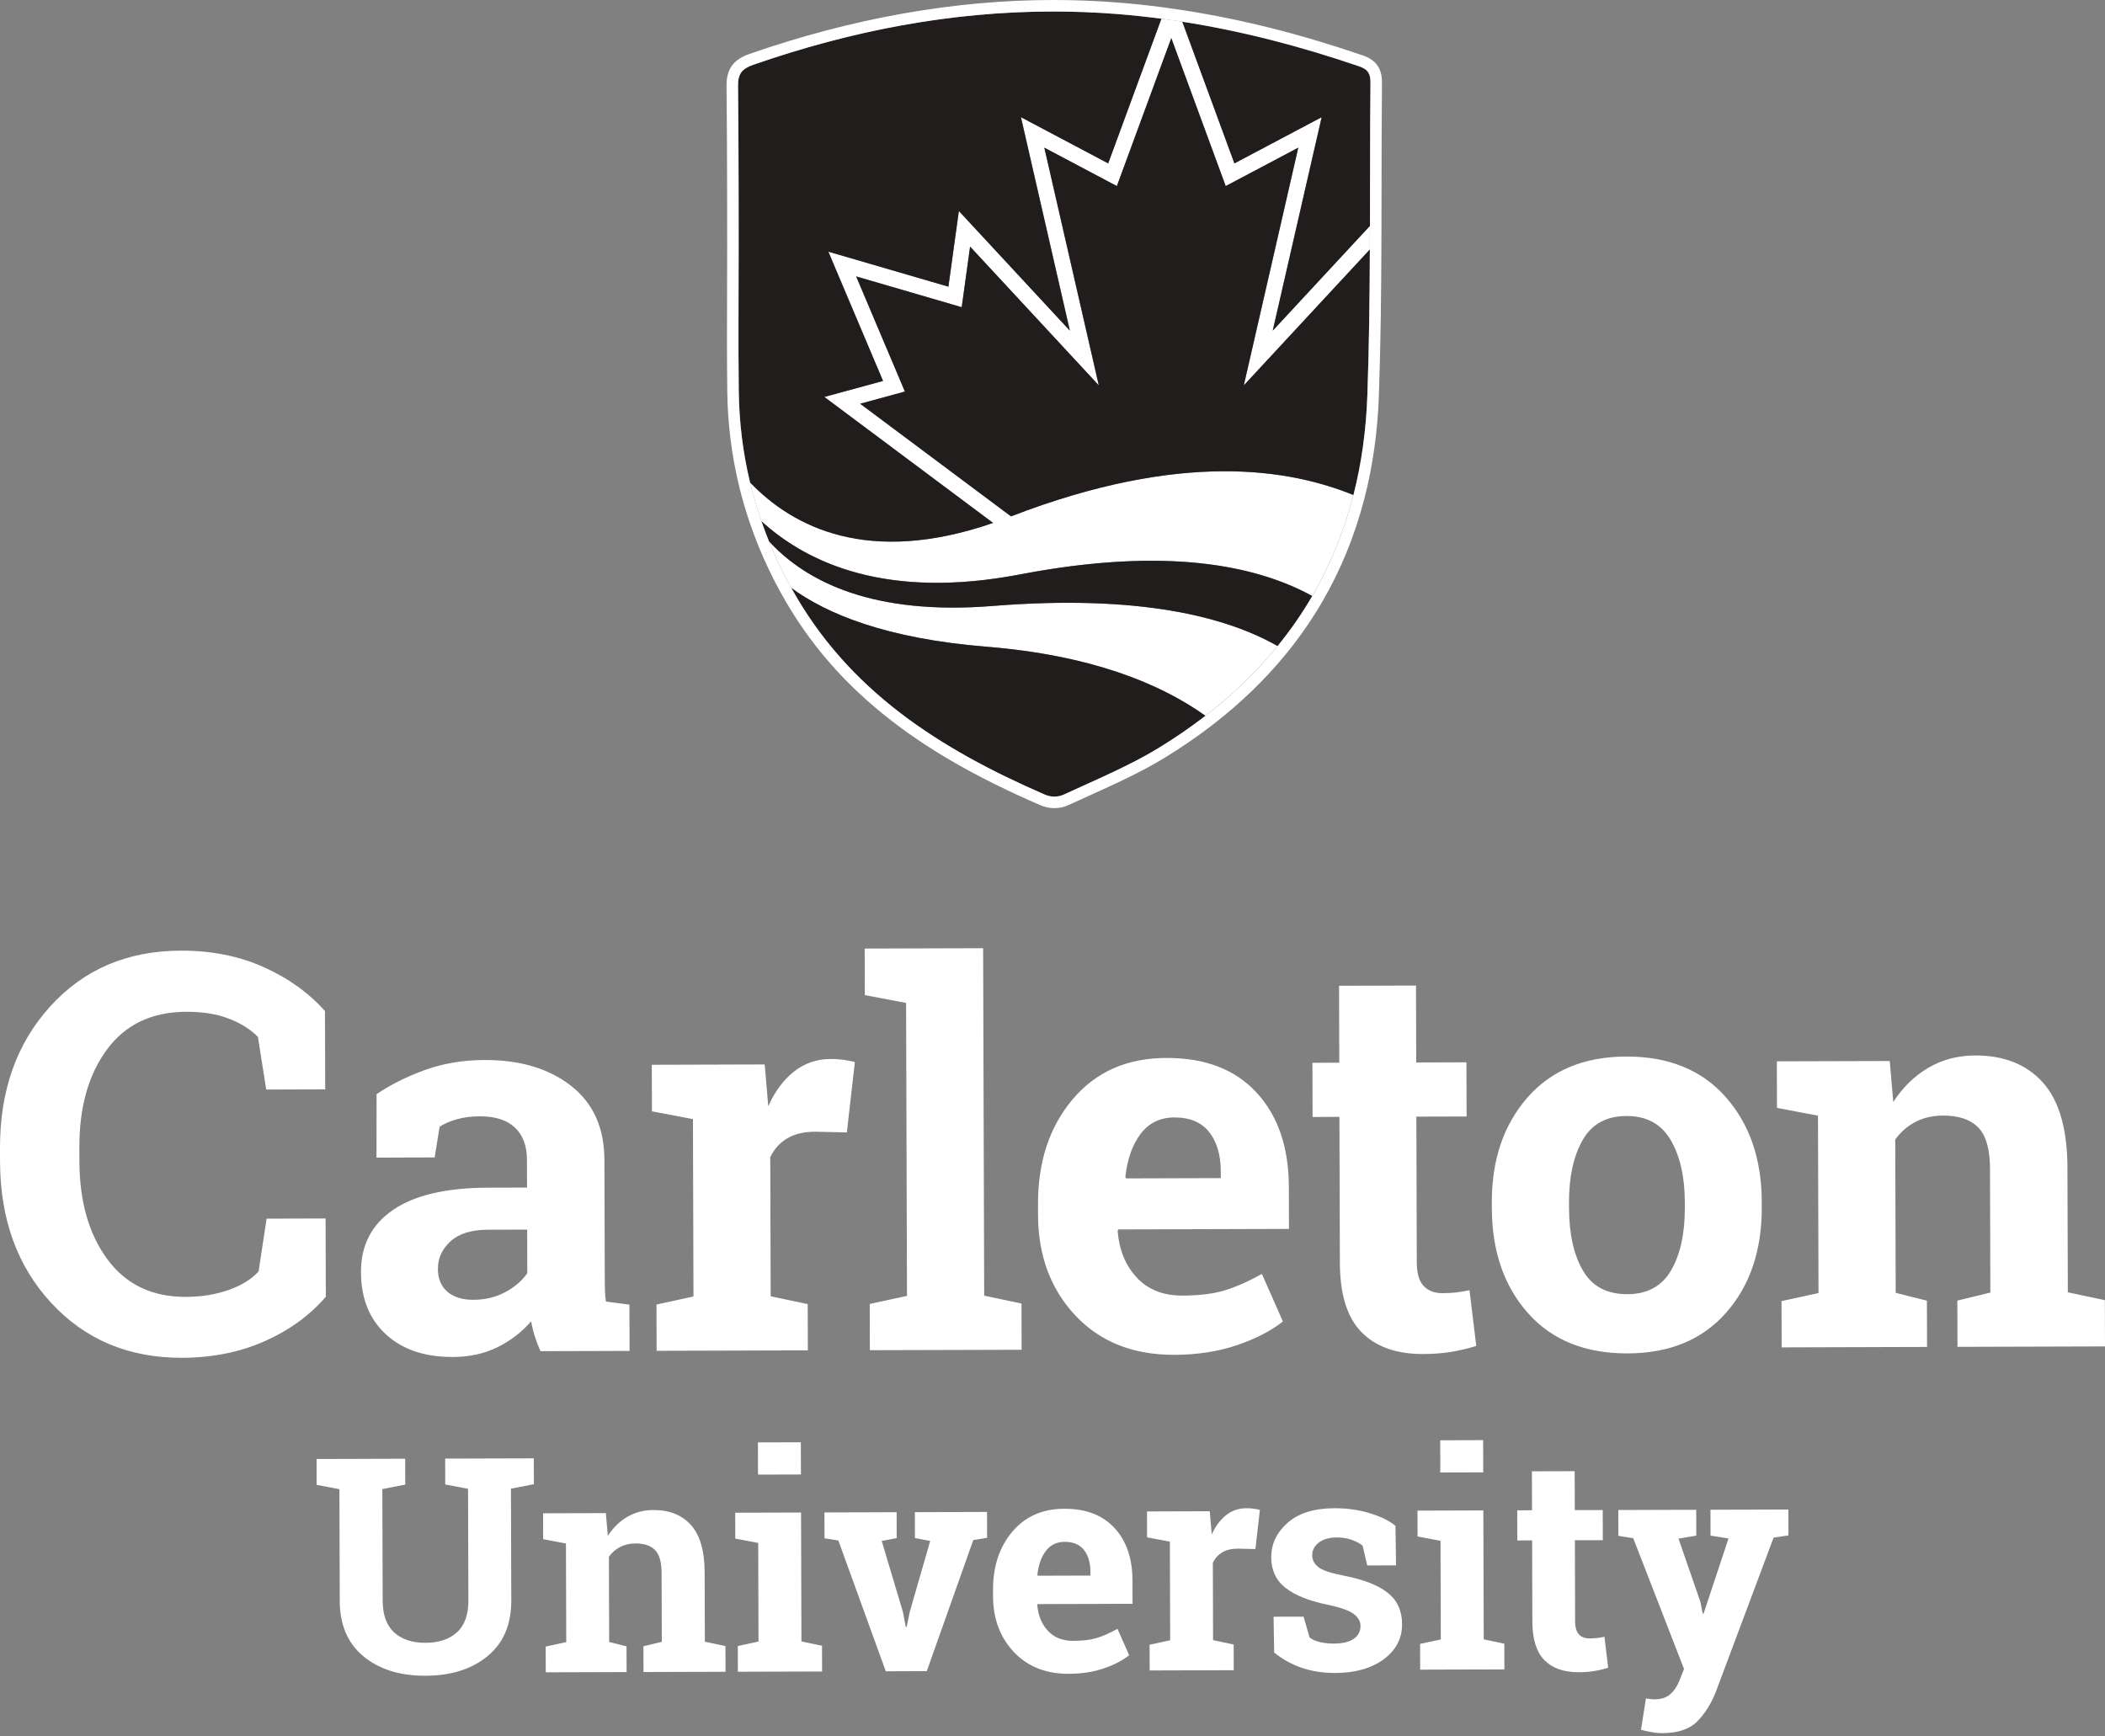<svg width="120" height="99" viewBox="0 0 120 99" fill="none" xmlns="http://www.w3.org/2000/svg">
<rect x="0" y="0" width="120" height="99" fill="#808080" stroke="none"/>
<path d="M18.539 62.109L15.176 62.119L14.703 59.114C14.257 58.672 13.695 58.322 13.018 58.065C12.341 57.809 11.542 57.682 10.623 57.685C8.66 57.691 7.151 58.408 6.097 59.837C5.042 61.266 4.518 63.127 4.525 65.42L4.527 66.211C4.534 68.504 5.066 70.367 6.124 71.799C7.182 73.233 8.672 73.946 10.594 73.94C11.482 73.938 12.295 73.806 13.033 73.546C13.771 73.286 14.341 72.933 14.742 72.487L15.198 69.48L18.561 69.47L18.574 73.932C17.668 74.989 16.511 75.831 15.103 76.461C13.694 77.09 12.117 77.407 10.371 77.413C7.345 77.422 4.862 76.38 2.924 74.289C0.986 72.197 0.012 69.509 0.002 66.224L7.02708e-05 65.465C-0.009 62.19 0.943 59.496 2.859 57.383C4.774 55.269 7.255 54.209 10.303 54.2C12.048 54.194 13.625 54.507 15.032 55.139C16.438 55.77 17.603 56.605 18.526 57.646L18.539 62.109ZM26.989 74.107C27.652 74.105 28.255 73.961 28.796 73.673C29.338 73.384 29.759 73.024 30.059 72.591L30.052 70.104L27.806 70.111C26.872 70.114 26.164 70.335 25.683 70.772C25.202 71.211 24.962 71.737 24.964 72.35C24.966 72.903 25.145 73.334 25.503 73.644C25.86 73.955 26.356 74.109 26.989 74.107ZM30.811 77.035C30.689 76.764 30.583 76.486 30.492 76.2C30.401 75.913 30.329 75.625 30.278 75.333C29.758 75.938 29.123 76.428 28.376 76.802C27.628 77.175 26.773 77.364 25.808 77.367C24.21 77.371 22.94 76.941 21.998 76.074C21.056 75.208 20.583 74.026 20.578 72.529C20.574 71.001 21.183 69.819 22.407 68.981C23.63 68.144 25.428 67.722 27.799 67.714L30.045 67.708L30.04 66.11C30.038 65.326 29.81 64.719 29.356 64.288C28.903 63.858 28.234 63.643 27.35 63.646C26.847 63.648 26.401 63.707 26.009 63.824C25.617 63.94 25.301 64.079 25.061 64.241L24.779 65.99L21.463 66L21.468 62.382C22.27 61.838 23.191 61.378 24.23 61.003C25.268 60.628 26.401 60.439 27.627 60.435C29.646 60.429 31.288 60.919 32.552 61.905C33.816 62.891 34.451 64.299 34.456 66.127L34.476 72.865C34.477 73.116 34.48 73.352 34.486 73.573C34.491 73.794 34.51 74.005 34.541 74.206L35.882 74.383L35.89 77.02L30.811 77.035ZM37.424 74.377L39.533 73.918L39.503 63.805L37.166 63.36L37.158 60.707L43.593 60.688L43.796 63.069C44.176 62.224 44.666 61.565 45.268 61.09C45.869 60.616 46.567 60.378 47.361 60.376C47.592 60.375 47.835 60.392 48.092 60.426C48.348 60.461 48.562 60.503 48.733 60.552L48.277 64.563L46.468 64.523C45.825 64.525 45.293 64.653 44.872 64.905C44.451 65.157 44.13 65.515 43.91 65.978L43.934 73.906L46.045 74.352L46.053 76.989L37.432 77.015L37.424 74.377ZM49.301 56.735L49.293 54.082L56.045 54.062L56.106 73.871L58.233 74.318L58.24 76.955L49.589 76.98L49.581 74.343L51.705 73.884L51.654 57.18L49.301 56.735ZM66.946 63.71C66.132 63.713 65.49 64.026 65.019 64.651C64.549 65.275 64.26 66.094 64.153 67.11L64.198 67.185L69.594 67.169L69.593 66.777C69.59 65.843 69.369 65.097 68.931 64.541C68.492 63.985 67.83 63.708 66.946 63.71ZM66.946 77.244C64.595 77.251 62.713 76.503 61.303 75C59.891 73.497 59.182 71.584 59.175 69.264L59.174 68.661C59.166 66.239 59.826 64.242 61.153 62.671C62.48 61.1 64.263 60.316 66.504 60.319C68.705 60.312 70.415 60.971 71.635 62.294C72.854 63.616 73.468 65.408 73.474 67.669L73.481 70.065L63.745 70.094L63.715 70.184C63.798 71.259 64.16 72.142 64.8 72.834C65.44 73.526 66.308 73.87 67.403 73.866C68.378 73.863 69.187 73.763 69.829 73.565C70.472 73.368 71.174 73.056 71.937 72.632L73.135 75.342C72.463 75.876 71.593 76.326 70.524 76.691C69.455 77.055 68.262 77.24 66.946 77.244ZM80.722 56.19L80.734 60.575L83.597 60.566L83.607 63.656L80.743 63.664L80.767 71.969C80.769 72.602 80.901 73.054 81.163 73.324C81.425 73.595 81.777 73.73 82.219 73.728C82.521 73.727 82.785 73.714 83.011 73.688C83.237 73.662 83.49 73.619 83.771 73.558L84.158 76.737C83.666 76.889 83.179 77.004 82.697 77.081C82.215 77.157 81.692 77.196 81.13 77.198C79.612 77.203 78.443 76.789 77.622 75.957C76.8 75.126 76.387 73.806 76.382 71.997L76.357 63.677L74.826 63.684L74.817 60.595L76.348 60.588L76.336 56.203L80.722 56.19ZM89.446 68.868C89.451 70.355 89.715 71.548 90.241 72.445C90.766 73.343 91.611 73.79 92.777 73.787C93.912 73.783 94.743 73.329 95.267 72.423C95.792 71.517 96.052 70.325 96.048 68.848L96.047 68.531C96.043 67.085 95.773 65.905 95.238 64.992C94.702 64.079 93.862 63.625 92.717 63.628C91.571 63.631 90.738 64.091 90.219 65.007C89.699 65.923 89.441 67.104 89.445 68.551L89.446 68.868ZM85.044 68.564C85.037 66.133 85.712 64.139 87.069 62.582C88.426 61.026 90.305 60.244 92.707 60.237C95.118 60.23 97.007 60.998 98.373 62.541C99.739 64.085 100.426 66.077 100.433 68.519L100.434 68.835C100.441 71.287 99.766 73.286 98.409 74.833C97.052 76.379 95.178 77.156 92.787 77.163C90.365 77.17 88.471 76.404 87.105 74.866C85.739 73.327 85.052 71.333 85.045 68.881L85.044 68.564ZM101.559 74.181L103.668 73.722L103.638 63.609L101.3 63.164L101.292 60.511L107.728 60.492L107.931 62.828C108.471 61.992 109.137 61.342 109.93 60.878C110.722 60.413 111.61 60.179 112.596 60.176C114.243 60.171 115.531 60.685 116.458 61.717C117.386 62.749 117.853 64.371 117.859 66.582L117.881 73.68L119.992 74.126L120 76.764L111.59 76.789L111.582 74.152L113.464 73.694L113.444 66.61C113.44 65.515 113.217 64.739 112.773 64.283C112.33 63.827 111.661 63.6 110.767 63.603C110.184 63.605 109.662 63.724 109.2 63.962C108.739 64.2 108.353 64.535 108.043 64.968L108.068 73.709L109.848 74.157L109.856 76.794L101.567 76.819L101.559 74.181ZM23.099 83.167L23.103 84.642L21.796 84.898L21.815 91.266C21.817 92.071 22.036 92.672 22.47 93.07C22.904 93.468 23.498 93.666 24.252 93.663C25.018 93.661 25.617 93.462 26.052 93.063C26.487 92.666 26.703 92.061 26.701 91.251L26.682 84.883L25.382 84.635L25.378 83.16L30.43 83.146L30.435 84.62L29.128 84.876L29.147 91.244C29.151 92.613 28.703 93.671 27.803 94.416C26.903 95.162 25.721 95.536 24.258 95.541C22.8 95.546 21.622 95.177 20.723 94.437C19.824 93.697 19.372 92.642 19.368 91.273L19.349 84.905L18.05 84.657L18.046 83.182L19.344 83.179L21.791 83.171L23.099 83.167ZM31.108 93.878L32.28 93.623L32.263 88.001L30.964 87.753L30.959 86.278L34.538 86.268L34.65 87.566C34.95 87.102 35.321 86.74 35.761 86.482C36.202 86.223 36.696 86.094 37.244 86.092C38.16 86.089 38.876 86.375 39.391 86.948C39.907 87.522 40.167 88.424 40.17 89.653L40.182 93.6L41.356 93.848L41.36 95.314L36.684 95.328L36.68 93.861L37.727 93.607L37.715 89.669C37.713 89.06 37.589 88.629 37.343 88.375C37.096 88.122 36.724 87.996 36.227 87.997C35.903 87.998 35.612 88.065 35.356 88.197C35.099 88.329 34.885 88.515 34.712 88.756L34.727 93.616L35.716 93.864L35.721 95.331L31.112 95.345L31.108 93.878ZM45.659 84.065L43.212 84.072L43.207 82.236L45.654 82.229L45.659 84.065ZM42.06 93.846L43.24 93.591L43.224 87.969L41.916 87.721L41.912 86.246L45.666 86.235L45.687 93.584L46.861 93.831L46.866 95.298L42.064 95.312L42.06 93.846ZM51.118 87.692L50.264 87.854L51.474 91.906L51.636 92.76H51.686L51.86 91.905L53.029 87.855L52.157 87.689L52.153 86.214L56.267 86.202L56.272 87.677L55.484 87.805L52.833 95.279L50.495 95.286L47.792 87.828L47.004 87.705L46.999 86.23L51.114 86.217L51.118 87.692ZM60.69 87.906C60.237 87.907 59.88 88.082 59.619 88.428C59.357 88.776 59.197 89.231 59.137 89.796L59.162 89.838L62.162 89.829L62.161 89.611C62.16 89.091 62.037 88.677 61.793 88.368C61.549 88.058 61.181 87.905 60.69 87.906ZM60.93 95.43C59.623 95.434 58.577 95.018 57.792 94.182C57.008 93.347 56.613 92.284 56.61 90.993L56.609 90.658C56.605 89.312 56.971 88.202 57.709 87.328C58.447 86.455 59.438 86.018 60.684 86.021C61.908 86.017 62.858 86.383 63.537 87.118C64.215 87.853 64.556 88.85 64.559 90.107L64.563 91.439L59.15 91.455L59.133 91.505C59.18 92.103 59.381 92.594 59.737 92.978C60.093 93.363 60.575 93.554 61.184 93.552C61.726 93.55 62.176 93.495 62.533 93.385C62.89 93.275 63.281 93.102 63.704 92.866L64.371 94.372C63.997 94.67 63.514 94.919 62.919 95.123C62.325 95.326 61.662 95.428 60.93 95.43ZM65.535 93.773L66.708 93.518L66.691 87.895L65.391 87.648L65.387 86.173L68.965 86.162L69.078 87.486C69.289 87.016 69.562 86.649 69.896 86.385C70.231 86.122 70.618 85.99 71.06 85.989C71.188 85.988 71.324 85.998 71.466 86.017C71.609 86.036 71.727 86.059 71.822 86.087L71.569 88.317L70.564 88.294C70.206 88.295 69.91 88.366 69.676 88.507C69.442 88.647 69.263 88.846 69.141 89.103L69.154 93.511L70.328 93.759L70.333 95.225L65.54 95.239L65.535 93.773ZM79.584 89.247L77.942 89.252L77.679 88.122C77.511 87.988 77.3 87.877 77.045 87.788C76.791 87.699 76.51 87.656 76.203 87.656C75.772 87.658 75.432 87.755 75.181 87.948C74.93 88.142 74.805 88.385 74.806 88.675C74.807 88.949 74.928 89.176 75.169 89.356C75.409 89.538 75.89 89.697 76.611 89.834C77.735 90.054 78.568 90.38 79.111 90.811C79.654 91.243 79.927 91.838 79.929 92.598C79.932 93.414 79.583 94.081 78.884 94.599C78.184 95.118 77.262 95.379 76.117 95.383C75.418 95.385 74.777 95.285 74.192 95.083C73.608 94.88 73.089 94.59 72.635 94.212L72.604 92.175L74.314 92.171L74.653 93.351C74.798 93.474 74.997 93.564 75.248 93.622C75.5 93.679 75.762 93.708 76.036 93.707C76.533 93.706 76.912 93.616 77.171 93.436C77.43 93.256 77.559 93.013 77.558 92.706C77.558 92.438 77.425 92.206 77.162 92.011C76.899 91.817 76.415 91.645 75.711 91.496C74.644 91.281 73.837 90.961 73.291 90.535C72.745 90.109 72.471 89.528 72.469 88.79C72.466 88.031 72.777 87.375 73.401 86.823C74.025 86.271 74.916 85.993 76.072 85.99C76.776 85.987 77.442 86.08 78.071 86.268C78.701 86.457 79.194 86.698 79.552 86.993L79.584 89.247ZM84.555 83.945L82.108 83.952L82.102 82.117L84.549 82.109L84.555 83.945ZM80.955 93.726L82.136 93.471L82.119 87.849L80.811 87.601L80.807 86.126L84.561 86.115L84.583 93.464L85.757 93.712L85.761 95.179L80.96 95.193L80.955 93.726ZM89.768 83.878L89.775 86.098L91.367 86.094L91.372 87.812L89.779 87.816L89.793 92.433C89.794 92.785 89.868 93.037 90.013 93.187C90.159 93.338 90.355 93.412 90.601 93.412C90.768 93.411 90.915 93.403 91.04 93.389C91.166 93.375 91.307 93.351 91.464 93.317L91.678 95.085C91.405 95.169 91.134 95.233 90.866 95.275C90.598 95.318 90.308 95.34 89.995 95.341C89.151 95.343 88.501 95.113 88.044 94.651C87.588 94.189 87.358 93.454 87.355 92.449L87.341 87.823L86.497 87.828L86.492 86.11L87.336 86.106L87.329 83.885L89.768 83.878ZM101.954 87.538L101.108 87.666L97.799 96.499C97.539 97.153 97.19 97.702 96.753 98.145C96.316 98.587 95.656 98.81 94.773 98.813C94.566 98.814 94.372 98.797 94.19 98.764C94.009 98.731 93.795 98.684 93.549 98.624L93.829 96.837C93.907 96.849 93.988 96.859 94.072 96.871C94.156 96.881 94.228 96.887 94.29 96.887C94.697 96.886 95.01 96.785 95.227 96.587C95.445 96.388 95.611 96.139 95.728 95.844L96.002 95.156L93.106 87.698L92.259 87.566L92.255 86.091L96.696 86.078L96.7 87.553L95.687 87.724L96.938 91.34L97.066 91.993L97.116 92.001L98.536 87.715L97.513 87.551L97.509 86.076L101.95 86.063L101.954 87.538ZM78.09 14.224L70.905 21.973L74.011 8.419L69.874 10.609L66.772 2.172L63.67 10.609L59.534 8.419L62.64 21.973L55.302 14.059L54.825 17.515L48.808 15.76L51.585 22.323L49.036 23.019L57.635 29.44C67.418 25.666 73.555 26.762 77.151 28.22C76.622 30.287 75.839 32.208 74.805 33.982C74.516 33.823 74.212 33.669 73.89 33.523C72.641 32.956 71.139 32.497 69.332 32.229C68.638 32.126 67.896 32.052 67.108 32.011C66.889 31.999 66.665 31.99 66.438 31.984C66.006 31.971 65.56 31.969 65.099 31.977C63.068 32.012 60.765 32.248 58.148 32.75C58.049 32.769 57.953 32.785 57.855 32.802C57.38 32.889 56.916 32.961 56.465 33.02C49.894 33.879 45.839 31.934 43.407 29.715C43.154 28.988 42.937 28.25 42.758 27.503C45.196 30.047 49.492 32.276 56.613 29.814L46.993 22.631L50.339 21.719L47.221 14.348L54.066 16.344L54.662 12.029L60.99 18.853L58.201 6.682L63.175 9.315L66.207 1.068C66.606 1.12 67.004 1.177 67.401 1.239L70.37 9.315L75.344 6.682L72.555 18.853L78.095 12.879L78.09 14.224Z" fill="white"/>
<path d="M56.589 34.548C49.812 35.09 45.992 33.2 43.837 30.859C44.186 31.718 44.586 32.563 45.039 33.392C45.062 33.436 45.087 33.478 45.111 33.521C47.13 35.003 50.52 36.409 56.216 36.87C62.196 37.354 66.13 38.964 68.717 40.809C70.282 39.601 71.653 38.275 72.829 36.832C69.901 35.163 64.95 33.88 56.589 34.548Z" fill="white"/>
<path d="M45.111 33.521C48.346 39.37 53.543 42.683 59.55 45.296C59.907 45.451 60.295 45.459 60.649 45.296C62.411 44.48 64.367 43.666 66.018 42.661C66.973 42.078 67.873 41.46 68.717 40.809C66.13 38.964 62.196 37.354 56.216 36.87C50.52 36.409 47.13 35.003 45.111 33.521ZM58.148 32.75C50.577 34.202 46.041 32.12 43.408 29.717C43.541 30.101 43.683 30.482 43.837 30.859C45.992 33.2 49.812 35.09 56.589 34.548C64.95 33.88 69.901 35.163 72.829 36.832C73.566 35.927 74.226 34.977 74.807 33.98C71.601 32.22 66.435 31.16 58.148 32.75ZM75.344 6.682L72.555 18.853L78.095 12.879C78.102 10.164 78.098 7.449 78.124 4.735C78.13 4.241 78.013 3.965 77.493 3.788C74.191 2.655 70.831 1.775 67.401 1.239L70.37 9.315L75.344 6.682Z" fill="#211D1D"/>
<path d="M56.613 29.814L46.993 22.631L50.339 21.719L47.221 14.348L54.066 16.344L54.662 12.029L60.99 18.853L58.201 6.682L63.175 9.315L66.207 1.068C65.375 0.958 64.538 0.868 63.696 0.801C56.572 0.237 49.67 1.355 42.941 3.695C42.29 3.923 42.066 4.213 42.074 4.904C42.113 7.957 42.111 14.068 42.111 14.068C42.111 16.821 42.082 19.574 42.117 22.326C42.139 24.101 42.356 25.827 42.759 27.505C45.196 30.05 49.493 32.276 56.613 29.814Z" fill="#211D1D"/>
<path d="M77.153 28.221C77.608 26.44 77.876 24.552 77.946 22.554C78.045 19.779 78.077 17.002 78.09 14.225L70.905 21.973L74.011 8.419L69.874 10.609L66.772 2.172L63.67 10.609L59.534 8.419L62.64 21.973L55.302 14.059L54.825 17.515L48.808 15.76L51.585 22.323L49.036 23.019L57.635 29.44C67.419 25.666 73.557 26.763 77.153 28.221Z" fill="#211D1D"/>
<path d="M60.047 7.62939e-06C54.421 7.62939e-06 48.593 1.034 42.725 3.075C41.797 3.399 41.406 3.948 41.418 4.911C41.456 7.926 41.454 14.007 41.454 14.068C41.454 14.924 41.451 15.78 41.448 16.636C41.443 18.503 41.436 20.434 41.46 22.336C41.483 24.136 41.705 25.926 42.119 27.655C42.119 27.656 42.12 27.657 42.12 27.659C42.12 27.659 42.12 27.66 42.12 27.66C42.302 28.418 42.526 29.183 42.787 29.932C42.788 29.936 42.789 29.94 42.791 29.943C42.832 30.055 42.868 30.156 42.903 30.251C43.017 30.562 43.106 30.808 43.228 31.109C43.588 31.992 44.003 32.867 44.463 33.709C44.477 33.736 44.493 33.763 44.508 33.79C44.518 33.807 44.527 33.824 44.537 33.841C46.104 36.675 48.183 39.064 50.892 41.145C53.148 42.879 55.817 44.391 59.289 45.901C59.555 46.017 59.83 46.075 60.109 46.075C60.391 46.075 60.666 46.015 60.925 45.895C61.304 45.72 61.684 45.548 62.086 45.366C63.534 44.711 65.033 44.034 66.361 43.224C67.33 42.633 68.258 41.996 69.12 41.331C70.717 40.099 72.137 38.726 73.34 37.249C74.095 36.322 74.779 35.337 75.372 34.319C75.374 34.317 75.375 34.314 75.376 34.312C76.429 32.505 77.237 30.527 77.778 28.431C77.783 28.416 77.787 28.401 77.791 28.385C78.26 26.555 78.533 24.601 78.605 22.579C78.713 19.561 78.739 16.531 78.749 14.228L78.754 12.881C78.756 12.126 78.757 11.371 78.758 10.616C78.761 8.69 78.764 6.698 78.783 4.74C78.789 4.225 78.684 3.499 77.708 3.166C74.169 1.952 70.831 1.11 67.504 0.59C67.094 0.527 66.688 0.468 66.295 0.416C65.433 0.303 64.577 0.212 63.75 0.146C62.525 0.049 61.279 7.62939e-06 60.047 7.62939e-06ZM60.047 0.656C61.258 0.656 62.475 0.703 63.698 0.8C64.54 0.867 65.376 0.957 66.209 1.066C66.608 1.119 67.006 1.176 67.403 1.238C70.834 1.774 74.194 2.654 77.496 3.787C78.016 3.964 78.133 4.24 78.127 4.734C78.101 7.448 78.106 10.164 78.099 12.879L78.093 14.225C78.081 17.003 78.049 19.78 77.95 22.555C77.879 24.554 77.612 26.442 77.156 28.223C77.156 28.223 77.155 28.223 77.154 28.222C76.625 30.288 75.843 32.209 74.81 33.982C74.809 33.982 74.809 33.983 74.809 33.983C74.809 33.983 74.809 33.984 74.808 33.984H74.808C74.228 34.981 73.568 35.931 72.832 36.835C71.656 38.278 70.284 39.605 68.719 40.812C67.875 41.464 66.975 42.082 66.02 42.664C64.369 43.67 62.412 44.484 60.651 45.3C60.475 45.38 60.292 45.419 60.109 45.419C59.92 45.419 59.732 45.379 59.551 45.3C53.544 42.687 48.346 39.373 45.111 33.524C45.087 33.481 45.062 33.439 45.038 33.395C44.585 32.566 44.185 31.721 43.836 30.862C43.682 30.484 43.581 30.194 43.406 29.717C43.153 28.99 42.937 28.254 42.758 27.507C42.758 27.507 42.758 27.507 42.758 27.507L42.757 27.505C42.355 25.828 42.138 24.102 42.115 22.328C42.081 19.575 42.109 16.821 42.109 14.068C42.109 14.068 42.112 7.957 42.073 4.904C42.065 4.212 42.289 3.922 42.94 3.694C48.514 1.756 54.207 0.656 60.047 0.656Z" fill="white"/>
</svg>
